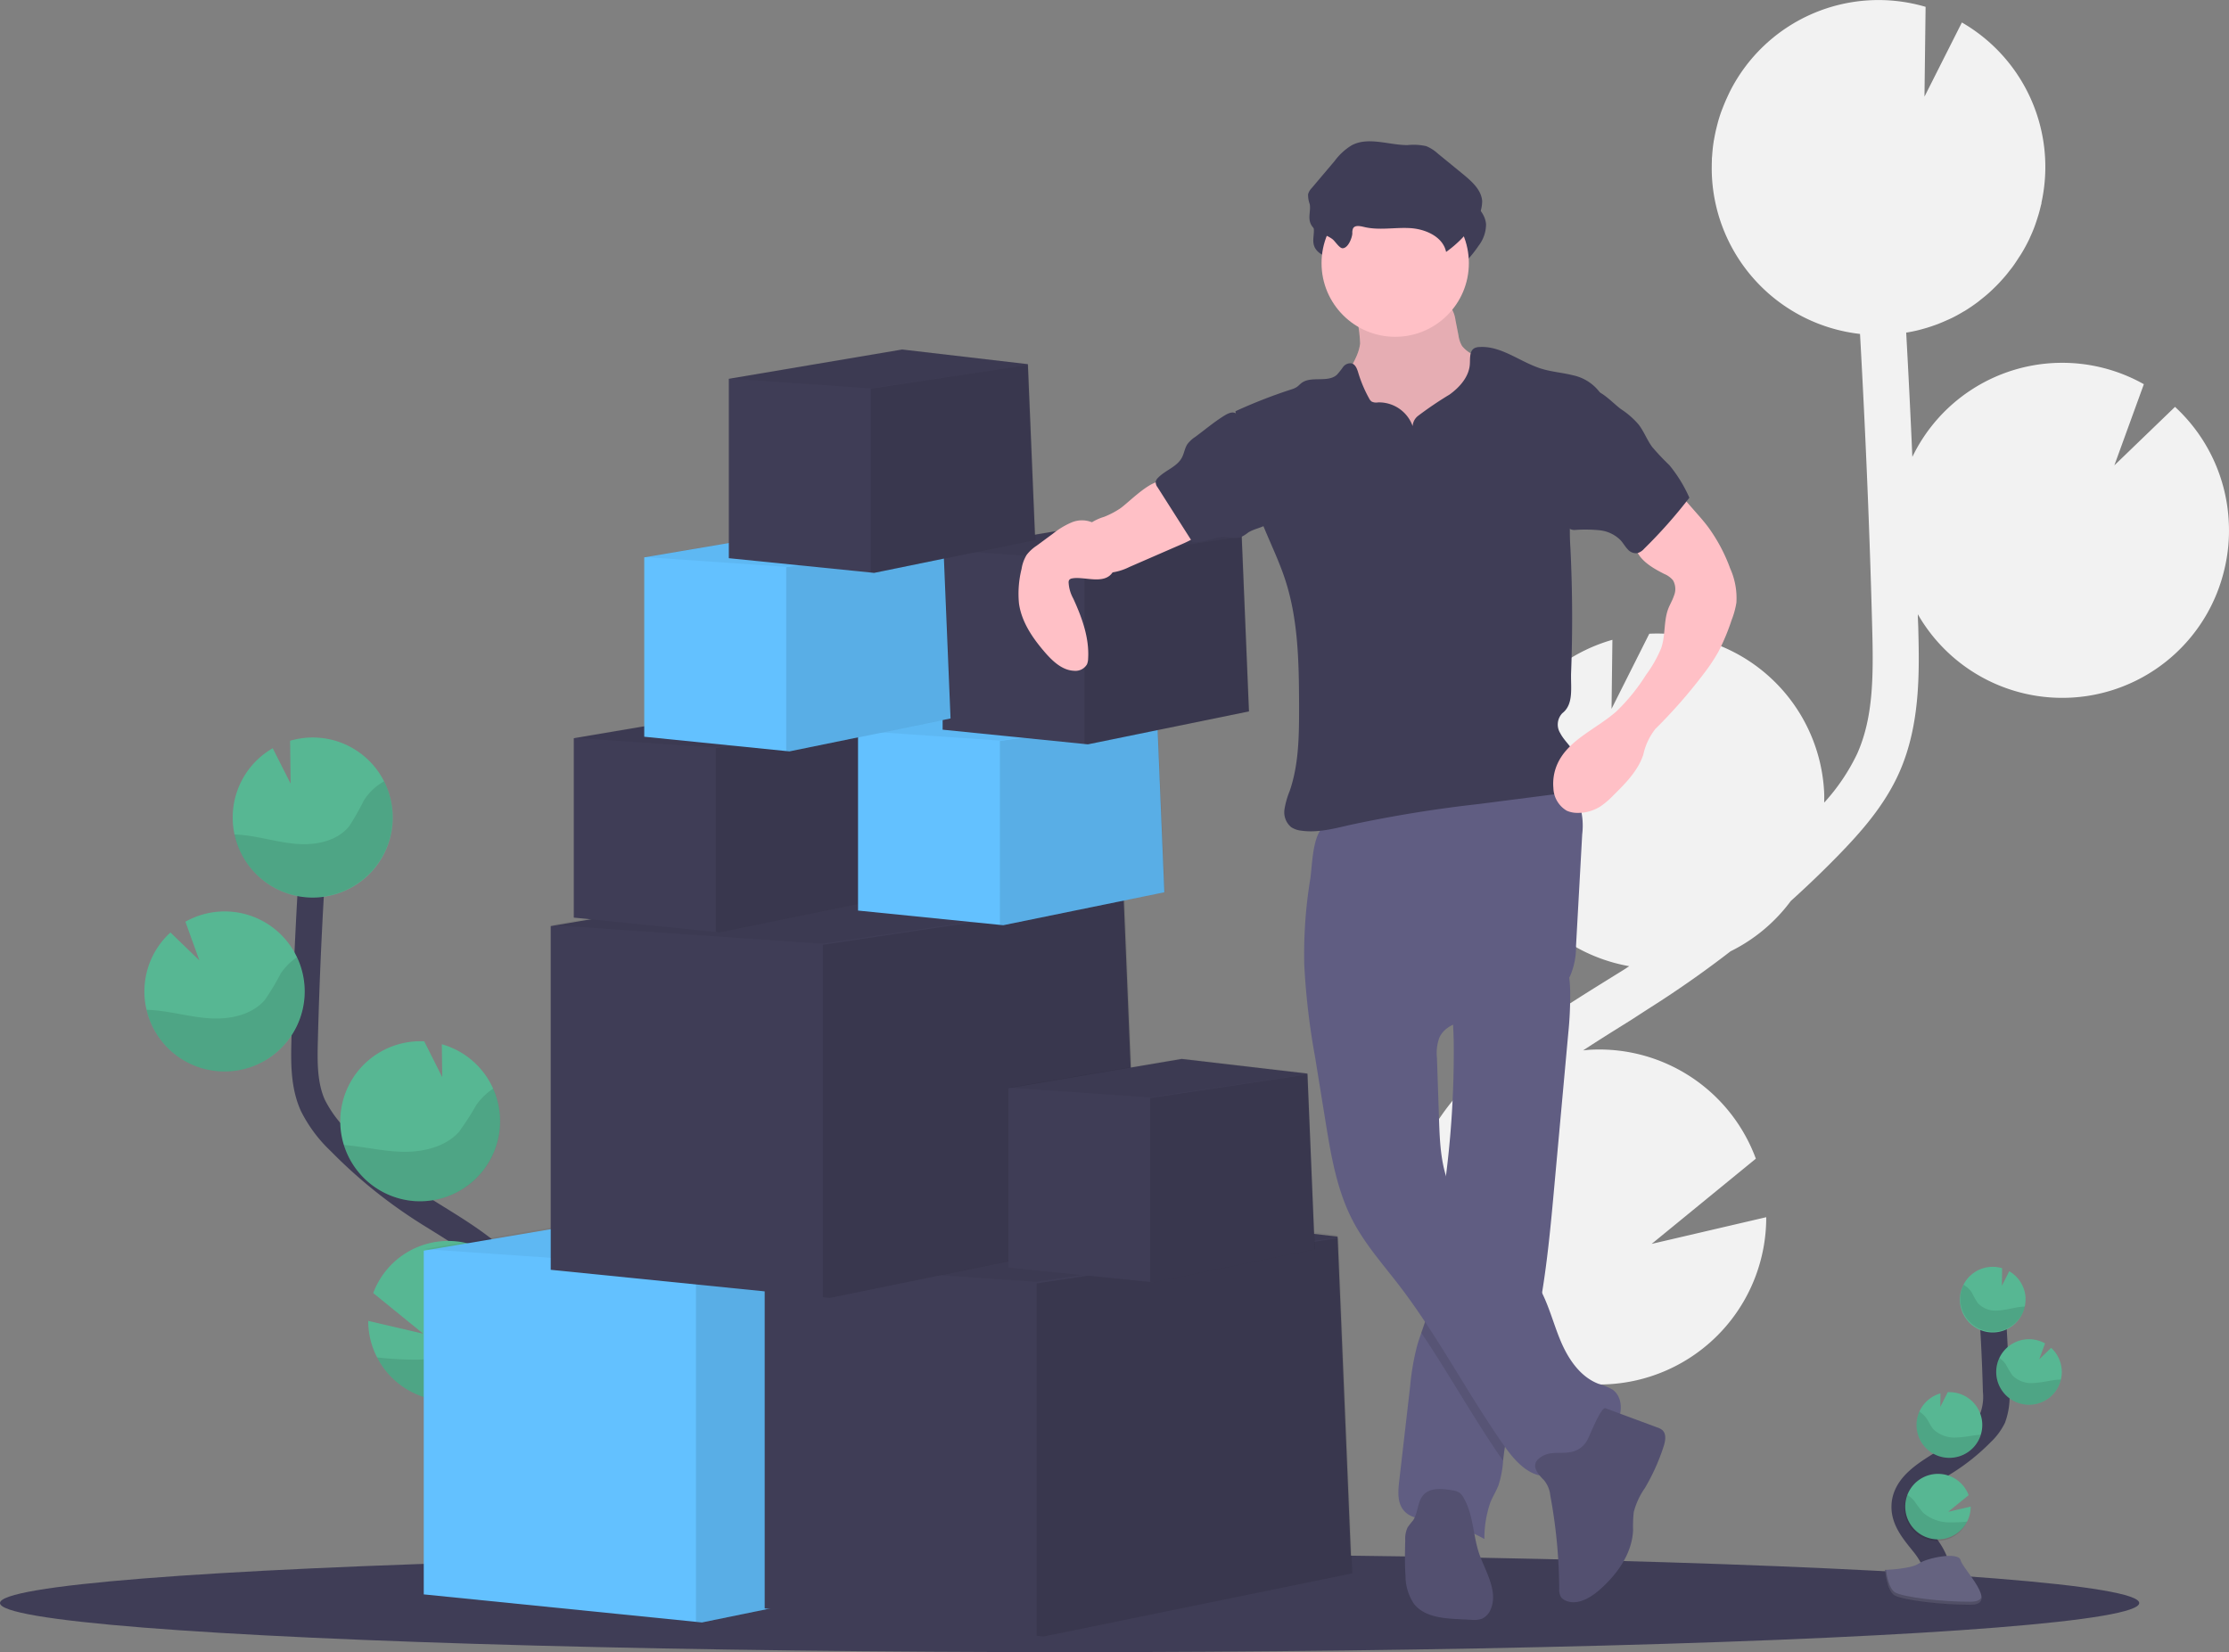 <svg xmlns="http://www.w3.org/2000/svg" width="337.26" height="249.999" viewBox="0 0 337.26 249.999">
  <rect x="0" y="0" width="337.26" height="249.999" fill="#808080" stroke="none"/>
  <g id="Blob_Getting_Started_delivery_" data-name="Blob Getting Started (delivery)" transform="translate(-0.001 0.097)">
    <path id="Path_970" data-name="Path 970" d="M753.417,246.414l2.643-1.638c.251-.16.5-.33.754-.49a25.372,25.372,0,0,1-2.551-49.389l-.131,10.445,5.714-11.368a.225.225,0,0,1,.071,0,25.282,25.282,0,0,1,26.391,24.137c.021.483,0,.959,0,1.421a30.309,30.309,0,0,0,4.989-7.393c2.42-5.418,2.477-11.553,2.275-19.01-.382-14.779-1.015-29.668-1.843-44.514a25.287,25.287,0,0,1-22.414-23.977c-.035-.778-.025-1.542,0-2.3a3.822,3.822,0,0,1,.028-.568c.05-.735.117-1.464.23-2.181a2.081,2.081,0,0,1,.064-.355q.156-.913.371-1.8c.057-.22.11-.444.17-.664a19.266,19.266,0,0,1,.6-1.911c.074-.21.163-.412.241-.618.18-.462.375-.917.58-1.368.11-.238.216-.472.333-.711.028-.06.053-.121.085-.181h0A25.186,25.186,0,0,1,801.65,99.118l-.17,13.592,5.661-11.226a25.227,25.227,0,0,1,12.03,27.309h.028c-.039.181-.1.355-.138.533-.078.334-.163.664-.255.995-.12.423-.255.838-.393,1.254-.106.309-.209.625-.326.931-.17.448-.354.885-.559,1.322-.113.256-.216.515-.354.767q-.485.981-1.062,1.918c-.131.217-.279.423-.417.639-.269.419-.541.835-.835,1.24-.181.249-.375.487-.566.732-.276.355-.559.711-.853,1.034-.209.238-.421.473-.64.711-.308.327-.626.643-.955.956-.216.21-.435.419-.662.618-.372.33-.761.647-1.154.956-.2.156-.389.32-.594.469q-.9.668-1.85,1.254c-.12.071-.248.131-.354.2-.531.316-1.061.611-1.631.888-.237.117-.485.22-.729.33-.456.206-.916.4-1.387.586-.272.1-.552.2-.831.295-.464.16-.934.306-1.415.437-.283.078-.563.156-.849.224-.517.124-1.044.227-1.575.316a.179.179,0,0,0-.1.021q.524,9.393.931,18.8a25.179,25.179,0,0,1,35.028-11L830.21,168.5l9.178-8.85a25.316,25.316,0,0,1,8.138,17.5,24.9,24.9,0,0,1-.641,6.981,25.2,25.2,0,0,1-46.411,6.9c0,.636.046,1.275.064,1.911.166,6.579.375,14.765-2.891,22.076-2.211,4.956-5.774,8.981-9.295,12.587-2.289,2.348-4.663,4.618-7.1,6.817a25.265,25.265,0,0,1-9.114,7.61q-6,4.64-12.419,8.69l-2.6,1.684c-2.4,1.5-4.865,3.03-7.282,4.618.425-.043.846-.089,1.277-.107a25.251,25.251,0,0,1,24.852,16.495L760.2,286.306l17.337-4.039a25.258,25.258,0,0,1-36.189,22.826c.389.49.782.977,1.171,1.464.775.97,1.546,1.933,2.3,2.888,10.261,13.049,13.12,25.44,8.035,34.887l-6.178-3.354c4.953-9.194-2.477-20.96-7.37-27.163-.74-.938-1.5-1.883-2.261-2.842-6.556-8.171-13.987-17.451-13.8-28.822C723.509,265.026,740.1,254.7,753.417,246.414Z" transform="translate(-510.296 -98.18)" fill="#f2f2f2"/>
    <ellipse id="Ellipse_94" data-name="Ellipse 94" cx="161.839" cy="7.43" rx="161.839" ry="7.43" transform="translate(0 235.041)" fill="#3f3d56"/>
    <path id="Path_971" data-name="Path 971" d="M940.434,694.605c1.061-1.95-.142-4.338-1.514-6.079s-3.046-3.538-3.011-5.764c.05-3.184,3.428-5.063,6.132-6.751a30,30,0,0,0,5.5-4.426,8.063,8.063,0,0,0,1.695-2.264,9.243,9.243,0,0,0,.506-4.026q-.177-6.815-.672-13.615" transform="translate(-647.719 -454.904)" fill="none" stroke="#3f3d56" stroke-miterlimit="10" stroke-width="4"/>
    <path id="Path_972" data-name="Path 972" d="M969.483,642.348a4.975,4.975,0,0,0-2.477-4.069l-1.111,2.2.032-2.661a4.965,4.965,0,1,0,3.538,4.529Z" transform="translate(-662.997 -446.015)" fill="#57b793"/>
    <path id="Path_973" data-name="Path 973" d="M945.5,732.812a4.954,4.954,0,1,1,.237-4l-3.1,2.523,3.411-.793A4.953,4.953,0,0,1,945.5,732.812Z" transform="translate(-647.87 -502.664)" fill="#57b793"/>
    <path id="Path_974" data-name="Path 974" d="M946.175,700.575a4.953,4.953,0,0,1-5.187-4.731,4.882,4.882,0,0,1,.428-2.261,4.975,4.975,0,0,1,3.184-2.753l-.025,2.049,1.125-2.229h0a4.968,4.968,0,1,1,.464,9.925Z" transform="translate(-650.997 -480.082)" fill="#57b793"/>
    <path id="Path_975" data-name="Path 975" d="M980.247,677.9a4.959,4.959,0,1,1,2.194-9.277l-.877,2.406,1.8-1.734a4.954,4.954,0,0,1,1.606,3.429,4.843,4.843,0,0,1-.127,1.366,4.953,4.953,0,0,1-4.6,3.811Z" transform="translate(-673.014 -465.439)" fill="#57b793"/>
    <path id="Path_976" data-name="Path 976" d="M968.916,648.607c-1.146.127-2.261.485-3.411.555a3.712,3.712,0,0,1-3.142-1.1,15.713,15.713,0,0,1-.92-1.613,3.538,3.538,0,0,0-1.249-1.178,4.954,4.954,0,1,0,9.284,3.3C969.287,648.575,969.1,648.589,968.916,648.607Z" transform="translate(-663.098 -450.962)" opacity="0.1"/>
    <path id="Path_977" data-name="Path 977" d="M980.225,683.076A4.953,4.953,0,0,1,975.5,676a3.678,3.678,0,0,1,1,1,15.987,15.987,0,0,0,.984,1.642,4.049,4.049,0,0,0,3.294,1.15c1.2-.057,2.353-.393,3.538-.5.163,0,.333-.028.5-.032A4.953,4.953,0,0,1,980.225,683.076Z" transform="translate(-672.992 -470.619)" opacity="0.1"/>
    <path id="Path_978" data-name="Path 978" d="M946.175,705.942a4.953,4.953,0,0,1-5.187-4.731,4.882,4.882,0,0,1,.428-2.261,4.077,4.077,0,0,1,1.061,1.008c.386.545.626,1.171,1.062,1.674a4.586,4.586,0,0,0,3.517,1.231c1.27-.032,2.413-.329,3.637-.421a4.975,4.975,0,0,1-4.518,3.5Z" transform="translate(-650.997 -485.449)" opacity="0.1"/>
    <path id="Path_979" data-name="Path 979" d="M945.255,738.569A4.963,4.963,0,0,1,936.2,734.5a5.15,5.15,0,0,1,1.09.973,19.569,19.569,0,0,0,1.33,1.769,6.18,6.18,0,0,0,4.111,1.444A21.288,21.288,0,0,0,945.255,738.569Z" transform="translate(-647.625 -508.421)" opacity="0.1"/>
    <path id="Path_980" data-name="Path 980" d="M927.54,762.78s3.917-.12,5.1-.962,6.015-1.847,6.323-.5,5.891,6.723,1.465,6.744-10.282-.708-11.46-1.415S927.54,762.78,927.54,762.78Z" transform="translate(-642.311 -525.326)" fill="#656380"/>
    <path id="Path_981" data-name="Path 981" d="M940.5,771.44c-4.423.035-10.282-.708-11.46-1.415-.9-.545-1.256-2.509-1.373-3.414h-.131s.248,3.16,1.415,3.892,7.034,1.444,11.46,1.415c1.277,0,1.72-.467,1.695-1.139C941.944,771.178,941.456,771.432,940.5,771.44Z" transform="translate(-642.311 -529.17)" opacity="0.2"/>
    <path id="Path_982" data-name="Path 982" d="M278.114,551.036c-2.569-4.755.354-10.579,3.694-14.818s7.43-8.647,7.342-14.05c-.127-7.763-8.364-12.345-14.945-16.46a72.987,72.987,0,0,1-13.42-10.788,19.6,19.6,0,0,1-4.126-5.523c-1.359-3.036-1.323-6.486-1.235-9.811q.425-16.63,1.642-33.2" transform="translate(-209.328 -322.25)" fill="none" stroke="#3f3d56" stroke-miterlimit="10" stroke-width="4"/>
    <path id="Path_983" data-name="Path 983" d="M224.736,423.622a12.1,12.1,0,0,1,6.043-9.907l2.71,5.36-.081-6.489a12.108,12.108,0,1,1-8.672,11.046Z" transform="translate(-189.513 -300.593)" fill="#57b793"/>
    <path id="Path_984" data-name="Path 984" d="M283.337,644.065a12.1,12.1,0,0,0,22.853-4.953,11.945,11.945,0,0,0-.789-4.911,12.108,12.108,0,0,0-22.644.131l7.561,6.149L282,638.546A11.97,11.97,0,0,0,283.337,644.065Z" transform="translate(-226.284 -438.768)" fill="#57b793"/>
    <path id="Path_985" data-name="Path 985" d="M281.619,565.623a12.108,12.108,0,0,0,3.839-23.748l.064,4.985-2.724-5.424h-.032a12.108,12.108,0,0,0-1.129,24.191Z" transform="translate(-218.608 -383.96)" fill="#57b793"/>
    <path id="Path_986" data-name="Path 986" d="M198.511,510.351a12.108,12.108,0,1,0-5.35-22.644l2.123,5.863-4.384-4.235a12.051,12.051,0,0,0-3.927,8.357,11.807,11.807,0,0,0,.308,3.333,12.1,12.1,0,0,0,11.23,9.327Z" transform="translate(-165.11 -348.331)" fill="#57b793"/>
    <path id="Path_987" data-name="Path 987" d="M226.833,438.938c2.8.308,5.513,1.175,8.315,1.348s5.884-.5,7.657-2.675a37.749,37.749,0,0,0,2.24-3.942,8.591,8.591,0,0,1,3.05-2.869,12.108,12.108,0,1,1-22.644,8.035C225.921,438.857,226.381,438.888,226.833,438.938Z" transform="translate(-189.983 -312.667)" opacity="0.1"/>
    <path id="Path_988" data-name="Path 988" d="M199.126,523.016a12.115,12.115,0,0,0,11.517-17.266,8.955,8.955,0,0,0-2.434,2.434,39.24,39.24,0,0,1-2.4,4c-1.886,2.215-5.106,2.94-8.028,2.809s-5.742-.966-8.651-1.231c-.4-.035-.814-.064-1.221-.074a12.1,12.1,0,0,0,11.216,9.327Z" transform="translate(-165.726 -360.985)" opacity="0.1"/>
    <path id="Path_989" data-name="Path 989" d="M282.567,578.694A12.1,12.1,0,0,0,294.18,561.65a9.79,9.79,0,0,0-2.558,2.477,41.48,41.48,0,0,1-2.629,4.08c-2.042,2.275-5.474,3.078-8.569,3-3-.064-5.884-.8-8.863-1.03a12.115,12.115,0,0,0,11.007,8.513Z" transform="translate(-219.555 -397.022)" opacity="0.1"/>
    <path id="Path_990" data-name="Path 990" d="M285.78,658.224a12.1,12.1,0,0,0,22.853-4.953,11.945,11.945,0,0,0-.789-4.911,12.123,12.123,0,0,0-2.654,2.367,46.549,46.549,0,0,1-3.241,4.3c-2.477,2.427-6.471,3.432-10.027,3.538A51.922,51.922,0,0,1,285.78,658.224Z" transform="translate(-228.722 -452.922)" opacity="0.1"/>
    <path id="Path_991" data-name="Path 991" d="M269.029,563.146l-46.7,9.553-1.061-.106-41.043-4.14V516.442l50.242-8.492,36.443,4.246.011.23,0,.113Z" transform="translate(-116.107 -327.291)" fill="#63c1ff"/>
    <path id="Path_992" data-name="Path 992" d="M343.986,571.32l-46.7,9.553-1.061-.106V527.446l45.653-6.846Z" transform="translate(-190.921 -335.465)" opacity="0.1"/>
    <path id="Path_993" data-name="Path 993" d="M266.92,512.539l-.014.011-45.643,6.723-41.043-2.831,50.242-8.492,36.443,4.246.011.23Z" transform="translate(-116.109 -327.534)" opacity="0.05"/>
    <path id="Path_994" data-name="Path 994" d="M414.029,569.146l-46.7,9.553-1.061-.106-41.043-4.14V522.442l50.242-8.492,36.443,4.246.011.23,0,.113Z" transform="translate(-209.523 -331.168)" fill="#3f3d56"/>
    <path id="Path_995" data-name="Path 995" d="M488.986,577.32l-46.7,9.553-1.061-.106V533.446l45.653-6.846Z" transform="translate(-284.377 -339.342)" opacity="0.1"/>
    <path id="Path_996" data-name="Path 996" d="M411.92,518.539l-.014.011-45.643,6.723-41.043-2.831,50.242-8.492,36.443,4.246.011.23Z" transform="translate(-209.528 -331.403)" opacity="0.05"/>
    <path id="Path_997" data-name="Path 997" d="M323.029,425.146l-46.7,9.553-1.061-.106-41.043-4.14V378.442l50.242-8.492,36.443,4.246.011.23,0,.113Z" transform="translate(-150.896 -238.407)" fill="#3f3d56"/>
    <path id="Path_998" data-name="Path 998" d="M397.986,433.32l-46.7,9.553-1.061-.106V389.446l45.653-6.846Z" transform="translate(-225.725 -246.575)" opacity="0.1"/>
    <path id="Path_999" data-name="Path 999" d="M320.92,374.539l-.014.011-45.643,6.723-41.043-2.831,50.242-8.492,36.443,4.246.011.23Z" transform="translate(-150.9 -238.567)" opacity="0.05"/>
    <path id="Path_1000" data-name="Path 1000" d="M475.57,479.5,451.2,484.487l-.556-.057-21.42-2.162V455.123l26.222-4.433,19.021,2.218.007.12v.057Z" transform="translate(-276.646 -290.549)" fill="#3f3d56"/>
    <path id="Path_1001" data-name="Path 1001" d="M514.69,483.769l-24.375,4.989-.555-.057V460.874l23.83-3.574Z" transform="translate(-315.722 -294.818)" opacity="0.1"/>
    <path id="Path_1002" data-name="Path 1002" d="M474.47,453.085l-.007.007L450.64,456.6l-21.42-1.479,26.222-4.433,19.021,2.218.007.12Z" transform="translate(-276.649 -290.634)" opacity="0.05"/>
    <path id="Path_1003" data-name="Path 1003" d="M290.57,330.5,266.2,335.483l-.555-.053-21.42-2.162V306.123l26.222-4.433,19.021,2.218.007.12v.057Z" transform="translate(-157.408 -194.513)" fill="#3f3d56"/>
    <path id="Path_1004" data-name="Path 1004" d="M329.69,334.769l-24.375,4.985-.555-.053V311.874l23.83-3.574Z" transform="translate(-196.462 -198.779)" opacity="0.1"/>
    <path id="Path_1005" data-name="Path 1005" d="M289.47,304.085l-.007.007L265.64,307.6l-21.42-1.479,26.222-4.433,19.021,2.218.007.12Z" transform="translate(-157.409 -194.57)" opacity="0.05"/>
    <path id="Path_1006" data-name="Path 1006" d="M411.57,327.5,387.2,332.483l-.556-.053-21.42-2.162V303.123l26.222-4.433,19.021,2.218.007.12v.057Z" transform="translate(-235.396 -192.58)" fill="#63c1ff"/>
    <path id="Path_1007" data-name="Path 1007" d="M450.69,331.769l-24.375,4.985-.555-.053V308.874l23.83-3.574Z" transform="translate(-274.464 -196.846)" opacity="0.1"/>
    <path id="Path_1008" data-name="Path 1008" d="M410.47,301.085l-.007.007L386.64,304.6l-21.42-1.479,26.222-4.433,19.021,2.218.007.12Z" transform="translate(-235.398 -192.636)" opacity="0.05"/>
    <path id="Path_1009" data-name="Path 1009" d="M447.57,250.5,423.2,255.483l-.555-.053-21.42-2.162V226.123l26.222-4.433,19.021,2.218.007.12v.057Z" transform="translate(-258.599 -142.951)" fill="#3f3d56"/>
    <path id="Path_1010" data-name="Path 1010" d="M486.69,254.769l-24.375,4.985-.555-.053V231.874l23.83-3.574Z" transform="translate(-297.672 -147.215)" opacity="0.1"/>
    <path id="Path_1011" data-name="Path 1011" d="M446.47,224.085l-.007.007L422.64,227.6l-21.42-1.479,26.222-4.433,19.021,2.218.007.12Z" transform="translate(-258.602 -142.992)" opacity="0.05"/>
    <path id="Path_1012" data-name="Path 1012" d="M698.968,231.3c-.258,2.3-2.013,4.154-2.664,6.369-.977,3.344.708,6.935,3.029,9.553a21.148,21.148,0,0,0,14.726,6.984,6.336,6.336,0,0,0,2.434-.265,5.286,5.286,0,0,0,1.85-1.267,11.832,11.832,0,0,0,3.05-6.62,35.4,35.4,0,0,0,.085-7.4,4.187,4.187,0,0,0-.276-1.493,3.794,3.794,0,0,0-.959-1.178,22.291,22.291,0,0,0-4.122-3,4.629,4.629,0,0,1-1.727-1.32,4.321,4.321,0,0,1-.534-1.582l-.456-2.321a4.549,4.549,0,0,0-.669-1.882c-.8-1.083-2.342-1.231-3.69-1.284l-4.953-.195c-1.539-.06-3.563-.5-5.067-.2-1.415.28-.938,1.574-.683,2.749A19.879,19.879,0,0,1,698.968,231.3Z" transform="translate(-493.179 -179.407)" fill="#ffc0c6"/>
    <path id="Path_1013" data-name="Path 1013" d="M698.968,231.3c-.258,2.3-2.013,4.154-2.664,6.369-.977,3.344.708,6.935,3.029,9.553a21.148,21.148,0,0,0,14.726,6.984,6.336,6.336,0,0,0,2.434-.265,5.286,5.286,0,0,0,1.85-1.267,11.832,11.832,0,0,0,3.05-6.62,35.4,35.4,0,0,0,.085-7.4,4.187,4.187,0,0,0-.276-1.493,3.794,3.794,0,0,0-.959-1.178,22.291,22.291,0,0,0-4.122-3,4.629,4.629,0,0,1-1.727-1.32,4.321,4.321,0,0,1-.534-1.582l-.456-2.321a4.549,4.549,0,0,0-.669-1.882c-.8-1.083-2.342-1.231-3.69-1.284l-4.953-.195c-1.539-.06-3.563-.5-5.067-.2-1.415.28-.938,1.574-.683,2.749A19.879,19.879,0,0,1,698.968,231.3Z" transform="translate(-493.179 -179.407)" opacity="0.1"/>
    <path id="Path_1014" data-name="Path 1014" d="M746.32,516.4l-2.1,23.041c-.548,6.043-1.107,12.111-2.183,18.077-.354,2.056-.807,4.1-1.323,6.128-1.436,5.629-3.521,11.131-4.193,16.9-.021.166-.039.354-.057.506a15.154,15.154,0,0,1-.708,3.75c-.354.881-.853,1.684-1.217,2.555a16.741,16.741,0,0,0-.909,5.551,23.933,23.933,0,0,0-8.24-2.831c-1.415-.209-2.954-.354-3.892-1.415-1.061-1.153-.938-2.919-.761-4.469q.835-7.218,1.663-14.429a37.6,37.6,0,0,1,1.061-6.128c.191-.669.421-1.327.655-1.985.322-.906.648-1.812.892-2.742a33.017,33.017,0,0,0,.7-4.54c.57-4.84,1.256-9.67,1.858-14.507l.032-.255a148.334,148.334,0,0,0,1.391-22.082c-.028-1.093-.074-2.187-.145-3.283-.1-1.589-.244-2.431,1.061-3.425a24.753,24.753,0,0,1,5.031-2.583c.9-.389,10.753-3.892,10.968-3.121a19.209,19.209,0,0,1,.708,5.031A55.985,55.985,0,0,1,746.32,516.4Z" transform="translate(-509.034 -360.127)" fill="#605d82"/>
    <path id="Path_1015" data-name="Path 1015" d="M748.356,620.717c-.354,2.056-.807,4.1-1.323,6.128-1.436,5.629-3.521,11.131-4.193,16.9-.021.166-.039.354-.057.506-4.394-6.277-8.1-13.028-12.384-19.372.322-.906.648-1.812.892-2.742a33.026,33.026,0,0,0,.736-4.568c.57-4.84,1.256-9.67,1.858-14.507l.032-.255a15.028,15.028,0,0,0,1.062,2.976c2.88,5.852,9.723,8.81,13.07,14.411Q748.215,620.459,748.356,620.717Z" transform="translate(-515.364 -423.325)" opacity="0.1"/>
    <path id="Path_1016" data-name="Path 1016" d="M680.334,455.961a108.814,108.814,0,0,0,1.645,13.979l1.546,9.553c.846,5.237,1.73,10.576,4.207,15.264,1.854,3.51,4.522,6.5,6.938,9.649,5.937,7.735,10.4,16.5,16.028,24.46,1.638,2.314,3.977,4.819,6.769,4.334,1.833-.315,3.163-1.843,4.6-3.018,1.7-1.387,3.743-2.4,5.081-4.143s1.6-4.628-.212-5.866a9.779,9.779,0,0,0-2.073-.849c-2.806-1.061-4.624-3.807-5.778-6.581s-1.858-5.75-3.4-8.329c-3.347-5.6-10.194-8.559-13.074-14.415-1.613-3.276-1.769-7.076-1.889-10.71l-.315-9.309a6.781,6.781,0,0,1,.354-3.007c1.1-2.477,4.426-2.71,7.122-3.025a24.325,24.325,0,0,0,8.729-2.753,9.053,9.053,0,0,0,3.892-3.464,11.129,11.129,0,0,0,.948-4.688l.934-16.874a10.641,10.641,0,0,0-.354-4.313c-1.284-3.418-5.6-4.536-9.249-4.373-6.786.3-13.049,3.223-19.46,5.2a49.737,49.737,0,0,1-4.823,1.256c-1.415.287-3.184.17-4.543.63-2.434.821-2.374,6.149-2.717,8.357A70.153,70.153,0,0,0,680.334,455.961Z" transform="translate(-482.988 -310.022)" fill="#605d82"/>
    <path id="Path_1017" data-name="Path 1017" d="M780.252,708.4a4.326,4.326,0,0,1,.948,2.325,79.314,79.314,0,0,1,1.344,14.05,2.329,2.329,0,0,0,.251,1.274,1.625,1.625,0,0,0,.662.531c1.73.824,3.736-.326,5.18-1.589,2.671-2.339,4.932-5.481,5.084-9.029a20.787,20.787,0,0,1,.1-2.739,11.4,11.4,0,0,1,1.7-3.669,31.156,31.156,0,0,0,2.831-6.305c.262-.828.439-1.868-.212-2.445a2.275,2.275,0,0,0-.768-.4l-7.819-2.9c-.679-.251-2.364,4.076-2.629,4.55a3.582,3.582,0,0,1-2.618,2.08c-1.313.269-2.933-.12-4.186.548C777.995,705.808,779.053,707.192,780.252,708.4Z" transform="translate(-546.626 -484.506)" fill="#535070"/>
    <path id="Path_1018" data-name="Path 1018" d="M732.408,733.408a2.383,2.383,0,0,0-.594-.754,2.664,2.664,0,0,0-1.2-.407c-1.486-.255-3.248-.421-4.278.686-.962,1.037-.8,2.724-1.6,3.892a12.115,12.115,0,0,0-.821,1.061,3.984,3.984,0,0,0-.354,1.9c-.042,1.8-.085,3.609.042,5.406a7.545,7.545,0,0,0,1.3,4.271c1.514,1.9,4.246,2.169,6.666,2.289l1.964.1a3.891,3.891,0,0,0,1.606-.149,2.636,2.636,0,0,0,1.387-1.525c1.023-2.54-.594-5.275-1.592-7.823C733.784,739.43,733.99,736.179,732.408,733.408Z" transform="translate(-510.941 -506.844)" fill="#535070"/>
    <path id="Path_1019" data-name="Path 1019" d="M690.477,182.358a1.6,1.6,0,0,1,.11-.757c.287-.506,1.037-.354,1.6-.226,2.275.573,4.674.053,7.02.188s4.985,1.306,5.456,3.605a17.058,17.058,0,0,0,4.327-4.444,5.332,5.332,0,0,0,1.129-3.255c-.127-1.684-1.539-2.944-2.831-4.012l-3.892-3.184a5.912,5.912,0,0,0-1.748-1.111A8.7,8.7,0,0,0,698.82,169c-2.831,0-5.866-1.291-8.389,0a8.954,8.954,0,0,0-2.615,2.378l-3.478,4.118a2.2,2.2,0,0,0-.559.945,4.156,4.156,0,0,0,.251,1.5c.163.92-.234,1.9.071,2.788.506,1.465,2.289,1.674,3.379,2.516.4.311,1.04,1.376,1.525,1.362C689.858,184.595,690.452,183.038,690.477,182.358Z" transform="translate(-485.271 -143.636)" fill="#3f3d56"/>
    <ellipse id="Ellipse_95" data-name="Ellipse 95" cx="11.145" cy="11.145" rx="11.145" ry="11.145" transform="translate(199.958 28.578)" fill="#ffc0c6"/>
    <path id="Path_1020" data-name="Path 1020" d="M677.823,257.652a5.4,5.4,0,0,0-5.24-3.616,1.575,1.575,0,0,1-.969-.124,1.341,1.341,0,0,1-.4-.5,19.718,19.718,0,0,1-1.624-3.842c-.177-.591-.421-1.288-1.019-1.44a1.367,1.367,0,0,0-1.295.566,12.389,12.389,0,0,1-.927,1.164c-1.415,1.253-3.892.11-5.375,1.26-.244.188-.446.428-.708.6a3.222,3.222,0,0,1-.817.354,78.326,78.326,0,0,0-8.449,3.3c.991,5.958,2,12.03,4.324,17.6,1.1,2.654,2.353,5.254,3.237,7.989,1.96,6.061,2.045,12.546,2.07,18.919,0,4.359,0,8.81-1.415,12.936a12.52,12.52,0,0,0-.8,2.831,2.944,2.944,0,0,0,1,2.647,3.365,3.365,0,0,0,1.539.541c2.445.354,4.907-.29,7.313-.849a196.857,196.857,0,0,1,19.595-3.184l11-1.415a6.437,6.437,0,0,0,2.279-.591c2.013-1.1,2.2-4.129.952-6.054-.6-.923-1.444-1.681-1.95-2.657a2.468,2.468,0,0,1,.322-3.025c1.769-1.38,1.238-3.938,1.323-6.174q.354-9.383-.1-18.752a36.7,36.7,0,0,1-.064-3.892,34.345,34.345,0,0,1,1.214-6.5l3.344-13.162a6.862,6.862,0,0,0-4.129-2.654c-1.582-.4-3.234-.513-4.794-1-3.184-.991-6.043-3.5-9.38-3.269a1.716,1.716,0,0,0-.729.177c-.75.428-.633,1.511-.679,2.374-.106,1.914-1.514,3.51-3.064,4.632a55.344,55.344,0,0,0-4.752,3.213,2.123,2.123,0,0,0-.842,1.585Z" transform="translate(-464.071 -193.243)" fill="#3f3d56"/>
    <path id="Path_1021" data-name="Path 1021" d="M591.181,307.275a13.091,13.091,0,0,1-2.342,1.207,7.786,7.786,0,0,0-2.247,1.09,3.555,3.555,0,0,0-.782.966,4.292,4.292,0,0,0,3.956,6.394,8.625,8.625,0,0,0,2.926-.874l7.862-3.421c1.33-.577,2.767-1.249,3.4-2.558a.616.616,0,0,0,.078-.407.668.668,0,0,0-.325-.354A17.609,17.609,0,0,1,599.128,305c-.322-.439-.708-1.472-1.175-1.737C596.29,302.339,592.515,306.412,591.181,307.275Z" transform="translate(-421.791 -230.368)" fill="#ffc0c6"/>
    <path id="Path_1022" data-name="Path 1022" d="M805.255,307l2.9,3.312c.623.708,1.245,1.415,1.812,2.18a25.36,25.36,0,0,1,3.319,6.252,10.932,10.932,0,0,1,.934,5.169,12.732,12.732,0,0,1-.725,2.629,32.5,32.5,0,0,1-1.971,4.741,26.977,26.977,0,0,1-2.2,3.315,77.523,77.523,0,0,1-7.349,8.4,9.452,9.452,0,0,0-1.836,3.892c-.8,2.445-2.689,4.352-4.518,6.156a12.447,12.447,0,0,1-1.942,1.67,6.3,6.3,0,0,1-3.538,1,3.892,3.892,0,0,1-1.589-.329,4.11,4.11,0,0,1-2.02-3.421,7.325,7.325,0,0,1,.609-3.666c1.663-3.683,5.934-5.279,8.952-7.968a29.216,29.216,0,0,0,4.462-5.513,19.125,19.125,0,0,0,2.254-3.952c.672-1.8.41-3.931,1-5.757.248-.775.708-1.472.959-2.24a2.653,2.653,0,0,0-.134-2.339,3.379,3.379,0,0,0-1.313-.962c-1.928-.977-4.087-2.236-4.455-4.37a4.678,4.678,0,0,1,.863-3.336,13.8,13.8,0,0,1,2.431-2.548C802.99,308.567,804.409,307.729,805.255,307Z" transform="translate(-551.493 -232.81)" fill="#ffc0c6"/>
    <path id="Path_1023" data-name="Path 1023" d="M572.28,322.56a5.362,5.362,0,0,0-2.183-2.6,4.019,4.019,0,0,0-3.184,0,12.073,12.073,0,0,0-2.788,1.684l-2.5,1.843a6.147,6.147,0,0,0-1.483,1.369,5.7,5.7,0,0,0-.771,2.123,15.419,15.419,0,0,0-.393,5.24c.4,2.831,2.095,5.279,3.963,7.43,1.168,1.337,2.611,2.689,4.387,2.749a2.013,2.013,0,0,0,1.939-.977,2.418,2.418,0,0,0,.173-.87c.191-3.142-.934-6.21-2.243-9.072a5.612,5.612,0,0,1-.708-2.438.659.659,0,0,1,.106-.41.687.687,0,0,1,.425-.209c1.794-.354,4.886,1.04,6.142-.952C573.978,326.155,572.86,323.731,572.28,322.56Z" transform="translate(-404.799 -240.994)" fill="#ffc0c6"/>
    <path id="Path_1024" data-name="Path 1024" d="M688.83,172.448a1.648,1.648,0,0,1,.113-.757c.287-.51,1.037-.354,1.6-.226,2.275.573,4.674.053,7.02.188s4.982,1.306,5.456,3.605a17.171,17.171,0,0,0,4.327-4.444,5.349,5.349,0,0,0,1.129-3.259c-.127-1.684-1.543-2.944-2.831-4.009l-3.892-3.184a5.9,5.9,0,0,0-1.744-1.111,8.7,8.7,0,0,0-2.831-.159c-2.831,0-5.866-1.291-8.389,0a8.954,8.954,0,0,0-2.615,2.378l-3.482,4.118a2.2,2.2,0,0,0-.555.945,4.159,4.159,0,0,0,.251,1.5c.163.92-.234,1.9.071,2.785.506,1.468,2.289,1.677,3.379,2.519.4.311,1.04,1.376,1.525,1.362C688.2,174.685,688.8,173.128,688.83,172.448Z" transform="translate(-484.214 -137.233)" fill="#3f3d56"/>
    <path id="Path_1025" data-name="Path 1025" d="M623.295,277.445a4.62,4.62,0,0,0-1.168,1.086c-.407.619-.492,1.415-.842,2.052-.75,1.394-2.509,1.893-3.6,3.036a1.129,1.129,0,0,0-.354.594,1.312,1.312,0,0,0,.294.856l5.286,8.308c1.769.156,3.446-.948,5.208-.8a5.253,5.253,0,0,0,1.96.085,5.7,5.7,0,0,0,1.256-.768c1.062-.665,2.448-.743,3.329-1.617a4.453,4.453,0,0,0,.945-3.351,13.225,13.225,0,0,0-.315-3.078c-.778-3.184-3.216-5.64-4.745-8.463-.747-1.376-1.15-2.18-2.724-1.235S624.784,276.355,623.295,277.445Z" transform="translate(-442.468 -211.417)" fill="#3f3d56"/>
    <path id="Path_1026" data-name="Path 1026" d="M799.028,267.213a12.41,12.41,0,0,1,2.661,2.328c.8,1.037,1.26,2.31,2.034,3.372a36.815,36.815,0,0,0,2.618,2.774,21.145,21.145,0,0,1,3.022,4.922,73.817,73.817,0,0,1-6.836,7.713,2.191,2.191,0,0,1-1.04.679,1.667,1.667,0,0,1-1.465-.6c-.382-.4-.651-.892-1.015-1.306a5.219,5.219,0,0,0-3.23-1.56,22.19,22.19,0,0,0-3.662-.053,1.415,1.415,0,0,1-.782-.131,1.292,1.292,0,0,1-.425-.488c-1.415-2.434-.973-5.491-.467-8.272l1.157-6.369a14.307,14.307,0,0,1,.966-3.538c.439-.938,1.415-2.53,2.625-2.247S798.005,266.477,799.028,267.213Z" transform="translate(-553.752 -205.393)" fill="#3f3d56"/>
    <path id="Path_1027" data-name="Path 1027" d="M320.57,253.5,296.2,258.483l-.556-.053-21.42-2.162V229.123l26.222-4.433,19.021,2.218.007.12v.057Z" transform="translate(-176.744 -144.884)" fill="#63c1ff"/>
    <path id="Path_1028" data-name="Path 1028" d="M359.69,257.769l-24.375,4.985-.555-.053V234.874l23.83-3.574Z" transform="translate(-215.802 -149.149)" opacity="0.1"/>
    <path id="Path_1029" data-name="Path 1029" d="M319.47,227.085l-.007.007L295.64,230.6l-21.42-1.479,26.222-4.433,19.021,2.218.007.12Z" transform="translate(-176.745 -144.927)" opacity="0.05"/>
    <path id="Path_1030" data-name="Path 1030" d="M356.57,177.5,332.2,182.487l-.556-.057-21.42-2.162V153.123l26.222-4.433,19.021,2.218.007.12v.057Z" transform="translate(-199.947 -95.899)" fill="#3f3d56"/>
    <path id="Path_1031" data-name="Path 1031" d="M395.69,181.769l-24.375,4.989-.555-.057V158.874l23.83-3.574Z" transform="translate(-239.009 -100.163)" opacity="0.1"/>
    <path id="Path_1032" data-name="Path 1032" d="M355.47,151.085l-.007.007L331.64,154.6l-21.42-1.479,26.222-4.433,19.021,2.218.007.12Z" transform="translate(-199.949 -95.927)" opacity="0.05"/>
  </g>
</svg>
